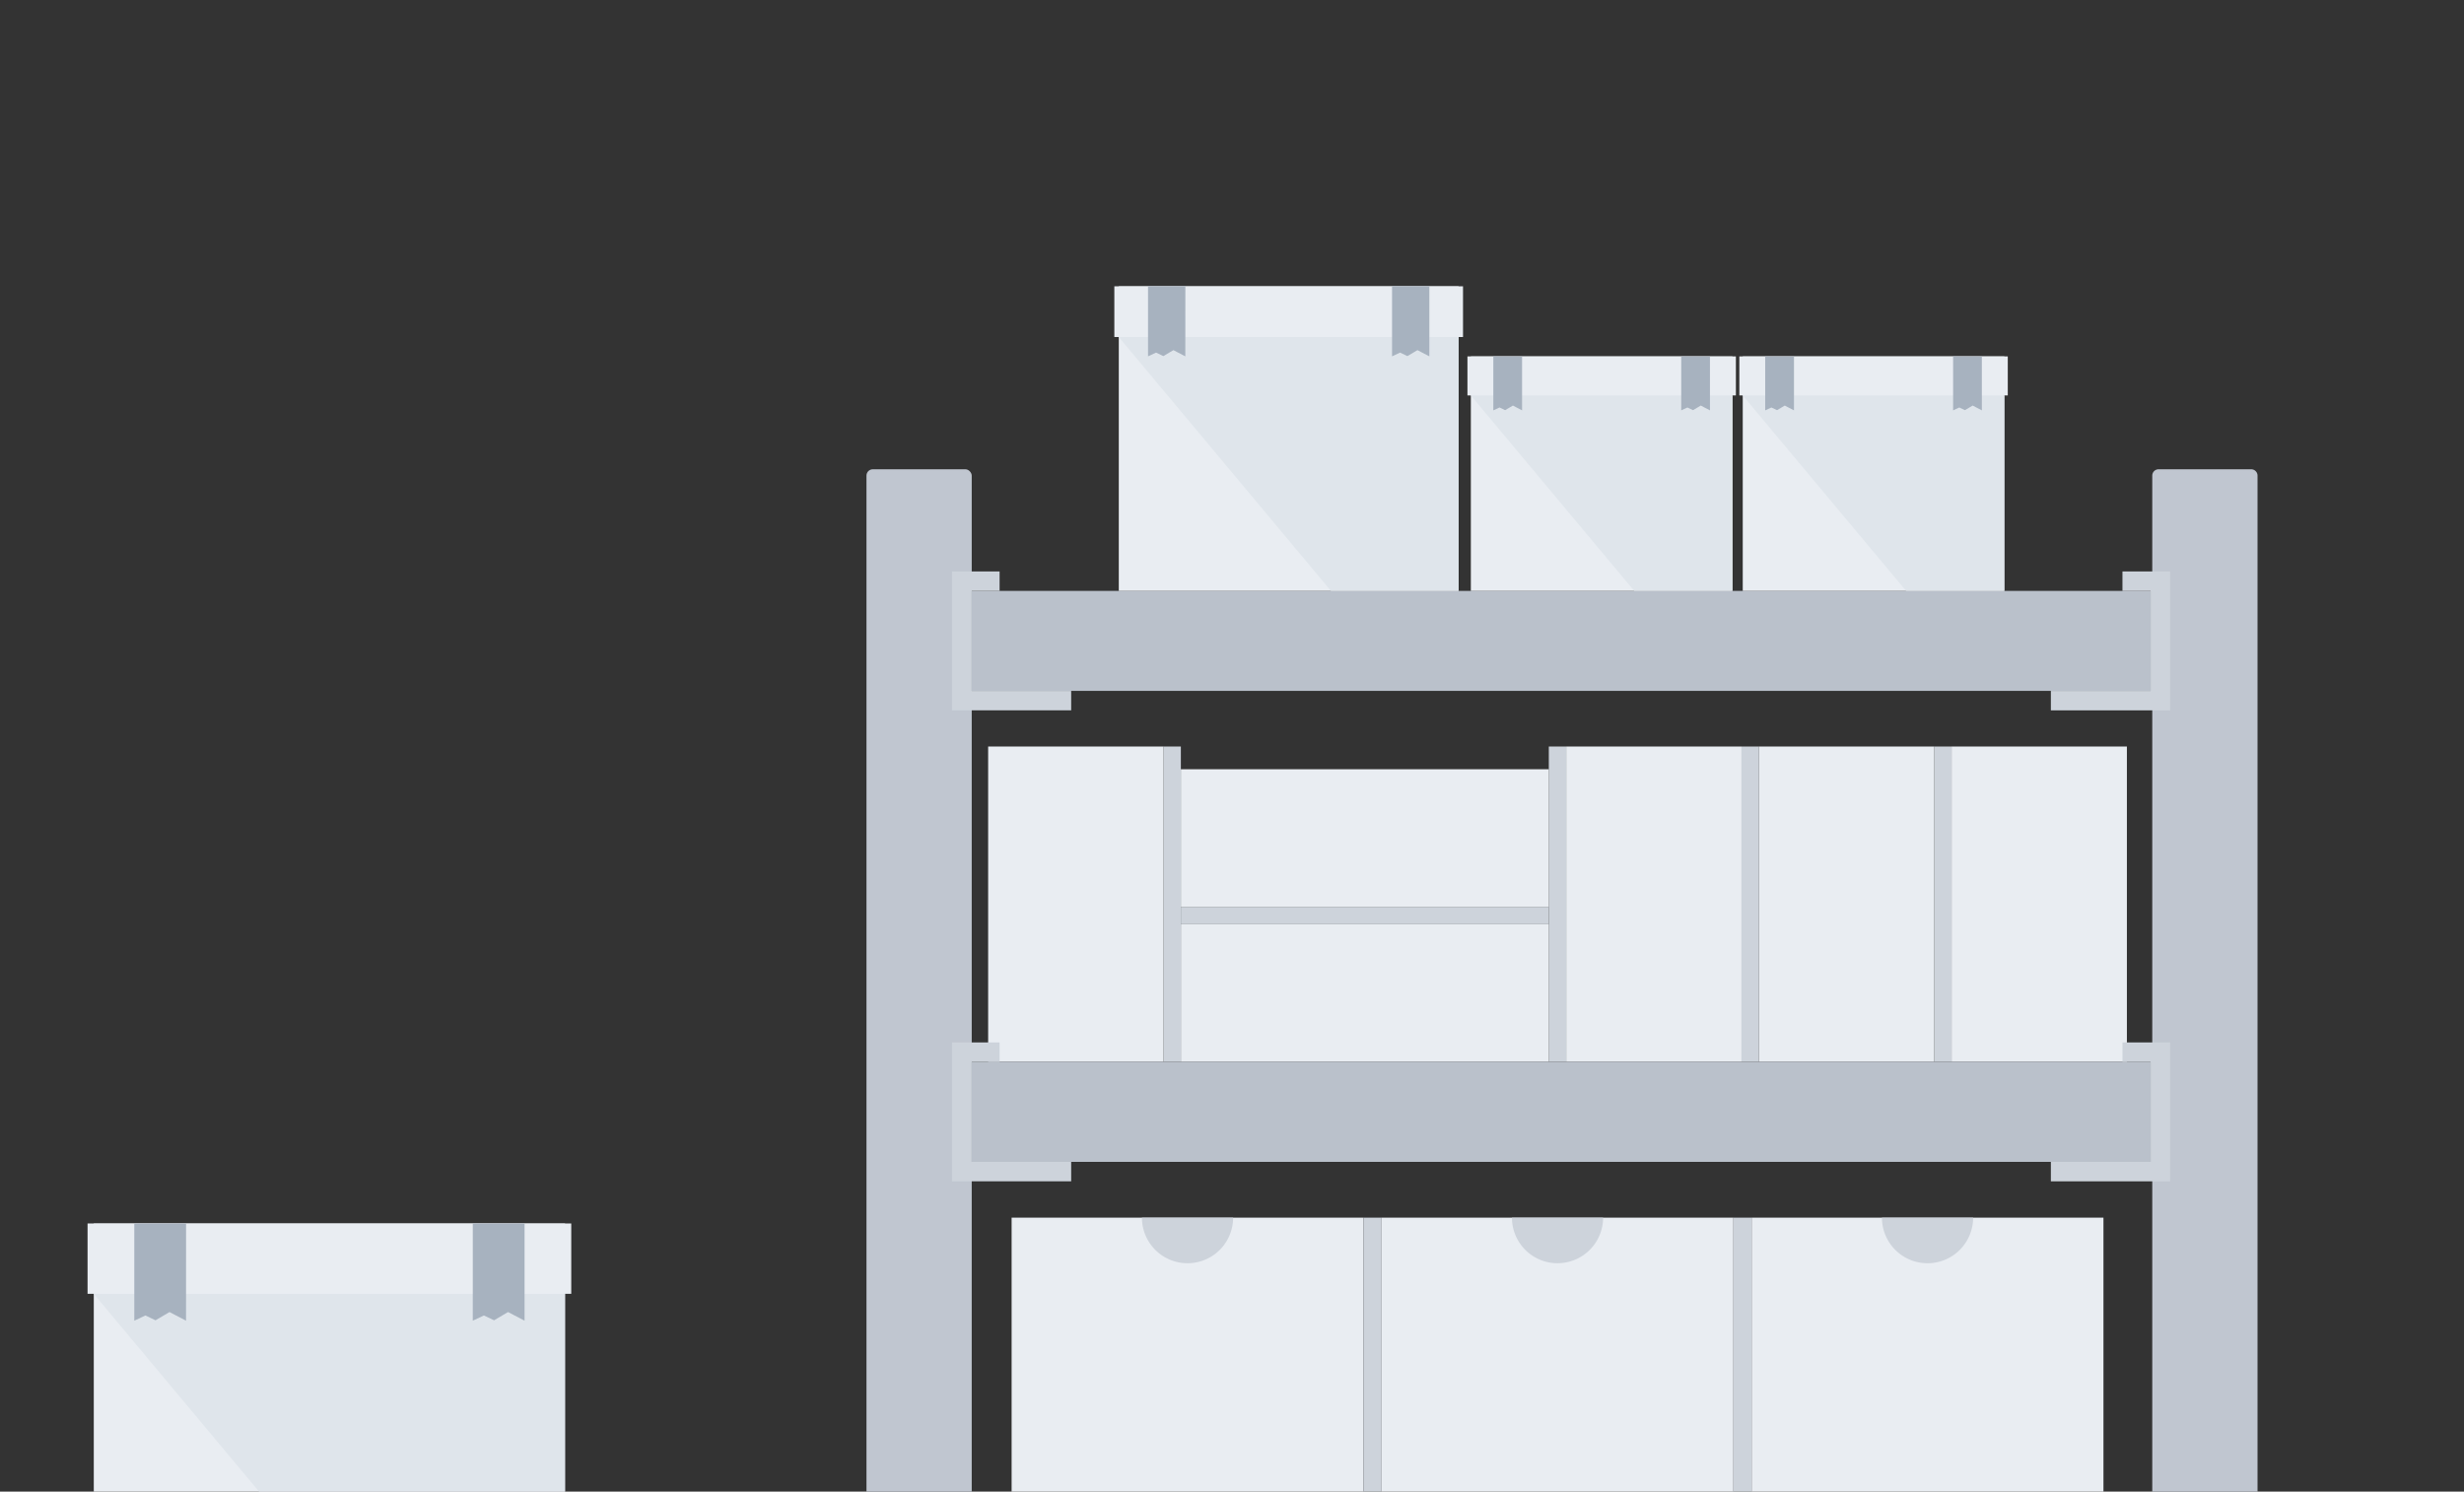 <svg xmlns="http://www.w3.org/2000/svg" width="147" height="89" viewBox="0 0 147 89">
    <rect x="0" y="0" width="147" height="89" fill="#333333" stroke="none"/>
    <!--    <defs>-->
    <!--        <style>-->
    <!--            .a{fill:#f8f9fb;}.b{clip-path:url(#a);}.c{fill:#c0c6d0;}.d{fill:#e9edf2;}.e,.f{fill:#cdd3db;}.e,.h,.i{fill-rule:evenodd;}.g{fill:#bac1cb;}.h{fill:#dfe5eb;}.i{fill:#a7b2bf;}-->
    <!--        </style>-->
    <!--        <clipPath id="a">-->
    <!--            <rect class="a" width="147" height="89" transform="translate(251 80)" />-->
    <!--        </clipPath>-->
    <!--    </defs>-->
    <g class="b" transform="translate(-251 -80)">
        <g transform="translate(-15 -99)">
            <g transform="translate(-143.537 142.811)">
                <rect class="c" width="6.279" height="75.419" rx="0.379" fill="#c0c6d0"
                    transform="translate(461.23 64.189)" />
                <path class="c" fill="#c0c6d0"
                    d="M.379,0H5.9a.38.38,0,0,1,.38.38V75.04a.379.379,0,0,1-.379.379H.379A.379.379,0,0,1,0,75.04V.379A.379.379,0,0,1,.379,0Z"
                    transform="translate(537.939 64.189)" />
                <rect class="d" width="20.988" height="18.817" fill="#e9edf2"
                    transform="translate(469.889 108.843)" />
                <path class="e" fill="#cdd3db" d="M405.827,70.78a2.719,2.719,0,0,1-5.439,0Z"
                    transform="translate(77.276 38.063)" />
                <rect class="f" fill="#cdd3db" width="1.084" height="18.817"
                    transform="translate(490.878 108.843)" />
                <rect class="d" width="20.99" height="18.817" fill="#e9edf2"
                    transform="translate(491.962 108.843)" />
                <path class="e" fill="#cdd3db" d="M416.938,70.78a2.718,2.718,0,1,1-5.437,0Z"
                    transform="translate(88.238 38.063)" />
                <rect class="f" fill="#cdd3db" width="1.084" height="18.817"
                    transform="translate(512.952 108.843)" />
                <rect class="d" width="20.99" height="18.817" fill="#e9edf2"
                    transform="translate(514.037 108.843)" />
                <path class="e" fill="#cdd3db" d="M428.054,70.78a2.72,2.72,0,0,1-5.44,0Z"
                    transform="translate(99.198 38.063)" />
                <rect class="f" fill="#cdd3db" width="1.036" height="18.817"
                    transform="translate(524.931 80.731)" />
                <rect class="d" width="10.459" height="18.817" fill="#e9edf2"
                    transform="translate(525.966 80.731)" />
                <rect class="f" fill="#cdd3db" width="1.036" height="18.817"
                    transform="translate(513.435 80.731)" />
                <rect class="d" width="10.459" height="18.817" fill="#e9edf2"
                    transform="translate(514.471 80.731)" />
                <rect class="f" fill="#cdd3db" width="1.038" height="18.817"
                    transform="translate(501.938 80.731)" />
                <rect class="d" width="10.459" height="18.817" fill="#e9edf2"
                    transform="translate(502.976 80.731)" />
                <rect class="d" width="21.953" height="8.212" fill="#e9edf2"
                    transform="translate(479.986 91.336)" />
                <rect class="f" fill="#cdd3db" width="1.038" height="18.817"
                    transform="translate(478.948 80.731)" />
                <rect class="d" width="10.459" height="18.817" fill="#e9edf2"
                    transform="translate(468.489 80.731)" />
                <g transform="translate(466.332 42.182)">
                    <rect class="g" fill="#bac1cb" width="70.348" height="5.966"
                        transform="translate(1.161 29.264)" />
                    <rect class="g" fill="#bac1cb" width="70.348" height="5.966"
                        transform="translate(1.161 57.366)" />
                    <rect class="g" fill="#bac1cb" width="70.928" height="5.966"
                        transform="translate(1.177 85.478)" />
                    <path class="e" fill="#cdd3db"
                        d="M394.683,73.805h7.111V72.643h-5.949V66.678h1.678V65.516h-2.84Z"
                        transform="translate(-394.683 -9.311)" />
                    <path class="e" fill="#cdd3db"
                        d="M394.69,87.956H401.8V86.8h-5.951V80.829h1.68v-1.16H394.69Z"
                        transform="translate(-394.676 4.649)" />
                    <path class="e" fill="#cdd3db"
                        d="M394.683,59.657h7.111V58.495h-5.949V52.53h1.678V51.368h-2.84Z"
                        transform="translate(-394.683 -23.265)" />
                    <path class="e" fill="#cdd3db"
                        d="M434.8,73.805h-7.113V72.643h5.951V66.678h-1.68V65.516H434.8Z"
                        transform="translate(-362.129 -9.311)" />
                    <path class="e" fill="#cdd3db"
                        d="M434.791,87.956H427.68V86.8h5.951V80.829h-1.682v-1.16h2.842Z"
                        transform="translate(-362.137 4.649)" />
                    <path class="e" fill="#cdd3db"
                        d="M434.8,59.657h-7.113V58.495h5.951V52.53h-1.68V51.368H434.8Z"
                        transform="translate(-362.129 -23.265)" />
                </g>
                <rect class="f" fill="#cdd3db" width="21.953" height="1.038"
                    transform="translate(479.986 90.298)" />
                <rect class="d" width="21.953" height="8.212" fill="#e9edf2"
                    transform="translate(479.986 82.087)" />
                <g transform="translate(476.017 53.271)">
                    <g transform="translate(37.287 4.183)">
                        <rect class="d" width="15.606" height="13.991" fill="#e9edf2"
                            transform="translate(0.204 0.001)" />
                        <rect class="d" width="16.015" height="2.33" fill="#e9edf2" />
                        <path class="h" fill="#dfe5eb"
                            d="M434.038,57.743H428.18l-9.747-11.661h15.606Z"
                            transform="translate(-418.229 -43.751)" />
                        <path class="i" fill="#a7b2bf" fill-rule="evenodd"
                            d="M426.466,44.909h-1.715v3.22l.37-.173.334.16.464-.274.547.286Z"
                            transform="translate(-411.997 -44.908)" />
                        <path class="i" fill="#a7b2bf" fill-rule="evenodd"
                            d="M420.824,44.909h-1.717v3.22l.37-.173.336.16.462-.274.549.286Z"
                            transform="translate(-417.564 -44.908)" />
                    </g>
                    <g transform="translate(21.066 4.183)">
                        <rect class="d" width="15.605" height="13.991" fill="#e9edf2"
                            transform="translate(0.204 0.001)" />
                        <rect class="d" width="16.015" height="2.33" fill="#e9edf2" />
                        <path class="h" fill="#dfe5eb"
                            d="M425.872,57.743h-5.858l-9.747-11.661h15.605Z"
                            transform="translate(-410.063 -43.751)" />
                        <path class="i" fill="#a7b2bf" fill-rule="evenodd"
                            d="M418.3,44.909h-1.715v3.22l.37-.173.334.16.464-.274.547.286Z"
                            transform="translate(-403.831 -44.908)" />
                        <path class="i" fill="#a7b2bf" fill-rule="evenodd"
                            d="M412.656,44.909h-1.715v3.22l.371-.173.334.16.464-.274.547.286Z"
                            transform="translate(-409.397 -44.908)" />
                    </g>
                    <rect class="d" width="20.271" height="18.173" fill="#e9edf2"
                        transform="translate(0.266 0.002)" />
                    <rect class="d" width="20.802" height="3.027" fill="#e9edf2" />
                    <path class="h" fill="#dfe5eb" d="M419.963,59.474h-7.612L399.692,44.327h20.271Z"
                        transform="translate(-399.427 -41.299)" />
                    <path class="i" fill="#a7b2bf" fill-rule="evenodd"
                        d="M410.126,42.8H407.9v4.182l.479-.224.437.209.6-.355.71.37Z"
                        transform="translate(-391.332 -42.802)" />
                    <path class="i" fill="#a7b2bf" fill-rule="evenodd"
                        d="M402.8,42.8h-2.227v4.182l.479-.224.435.209.6-.355.71.37Z"
                        transform="translate(-398.562 -42.802)" />
                </g>
            </g>
            <g transform="translate(-116.545 180.828)">
                <g transform="translate(387.769 71.172)">
                    <rect class="d" width="28.113" height="25.207" fill="#e9edf2"
                        transform="translate(0.371 0.001)" />
                    <rect class="d" width="28.856" height="4.198" fill="#e9edf2" />
                    <path class="h" fill="#dfe5eb" d="M397.4,93.707H386.846L369.287,72.7H397.4Z"
                        transform="translate(-368.916 -68.498)" />
                    <path class="i" fill="#a7b2bf" fill-rule="evenodd"
                        d="M380.583,71.173h-3.089v5.8l.665-.311.605.288.834-.492.985.515Z"
                        transform="translate(-354.512 -71.172)" />
                    <path class="i" fill="#a7b2bf" fill-rule="evenodd"
                        d="M373.253,71.173h-3.089v5.8l.665-.311.6.288.837-.492.985.515Z"
                        transform="translate(-367.376 -71.172)" />
                </g>
            </g>
        </g>
    </g>
</svg>